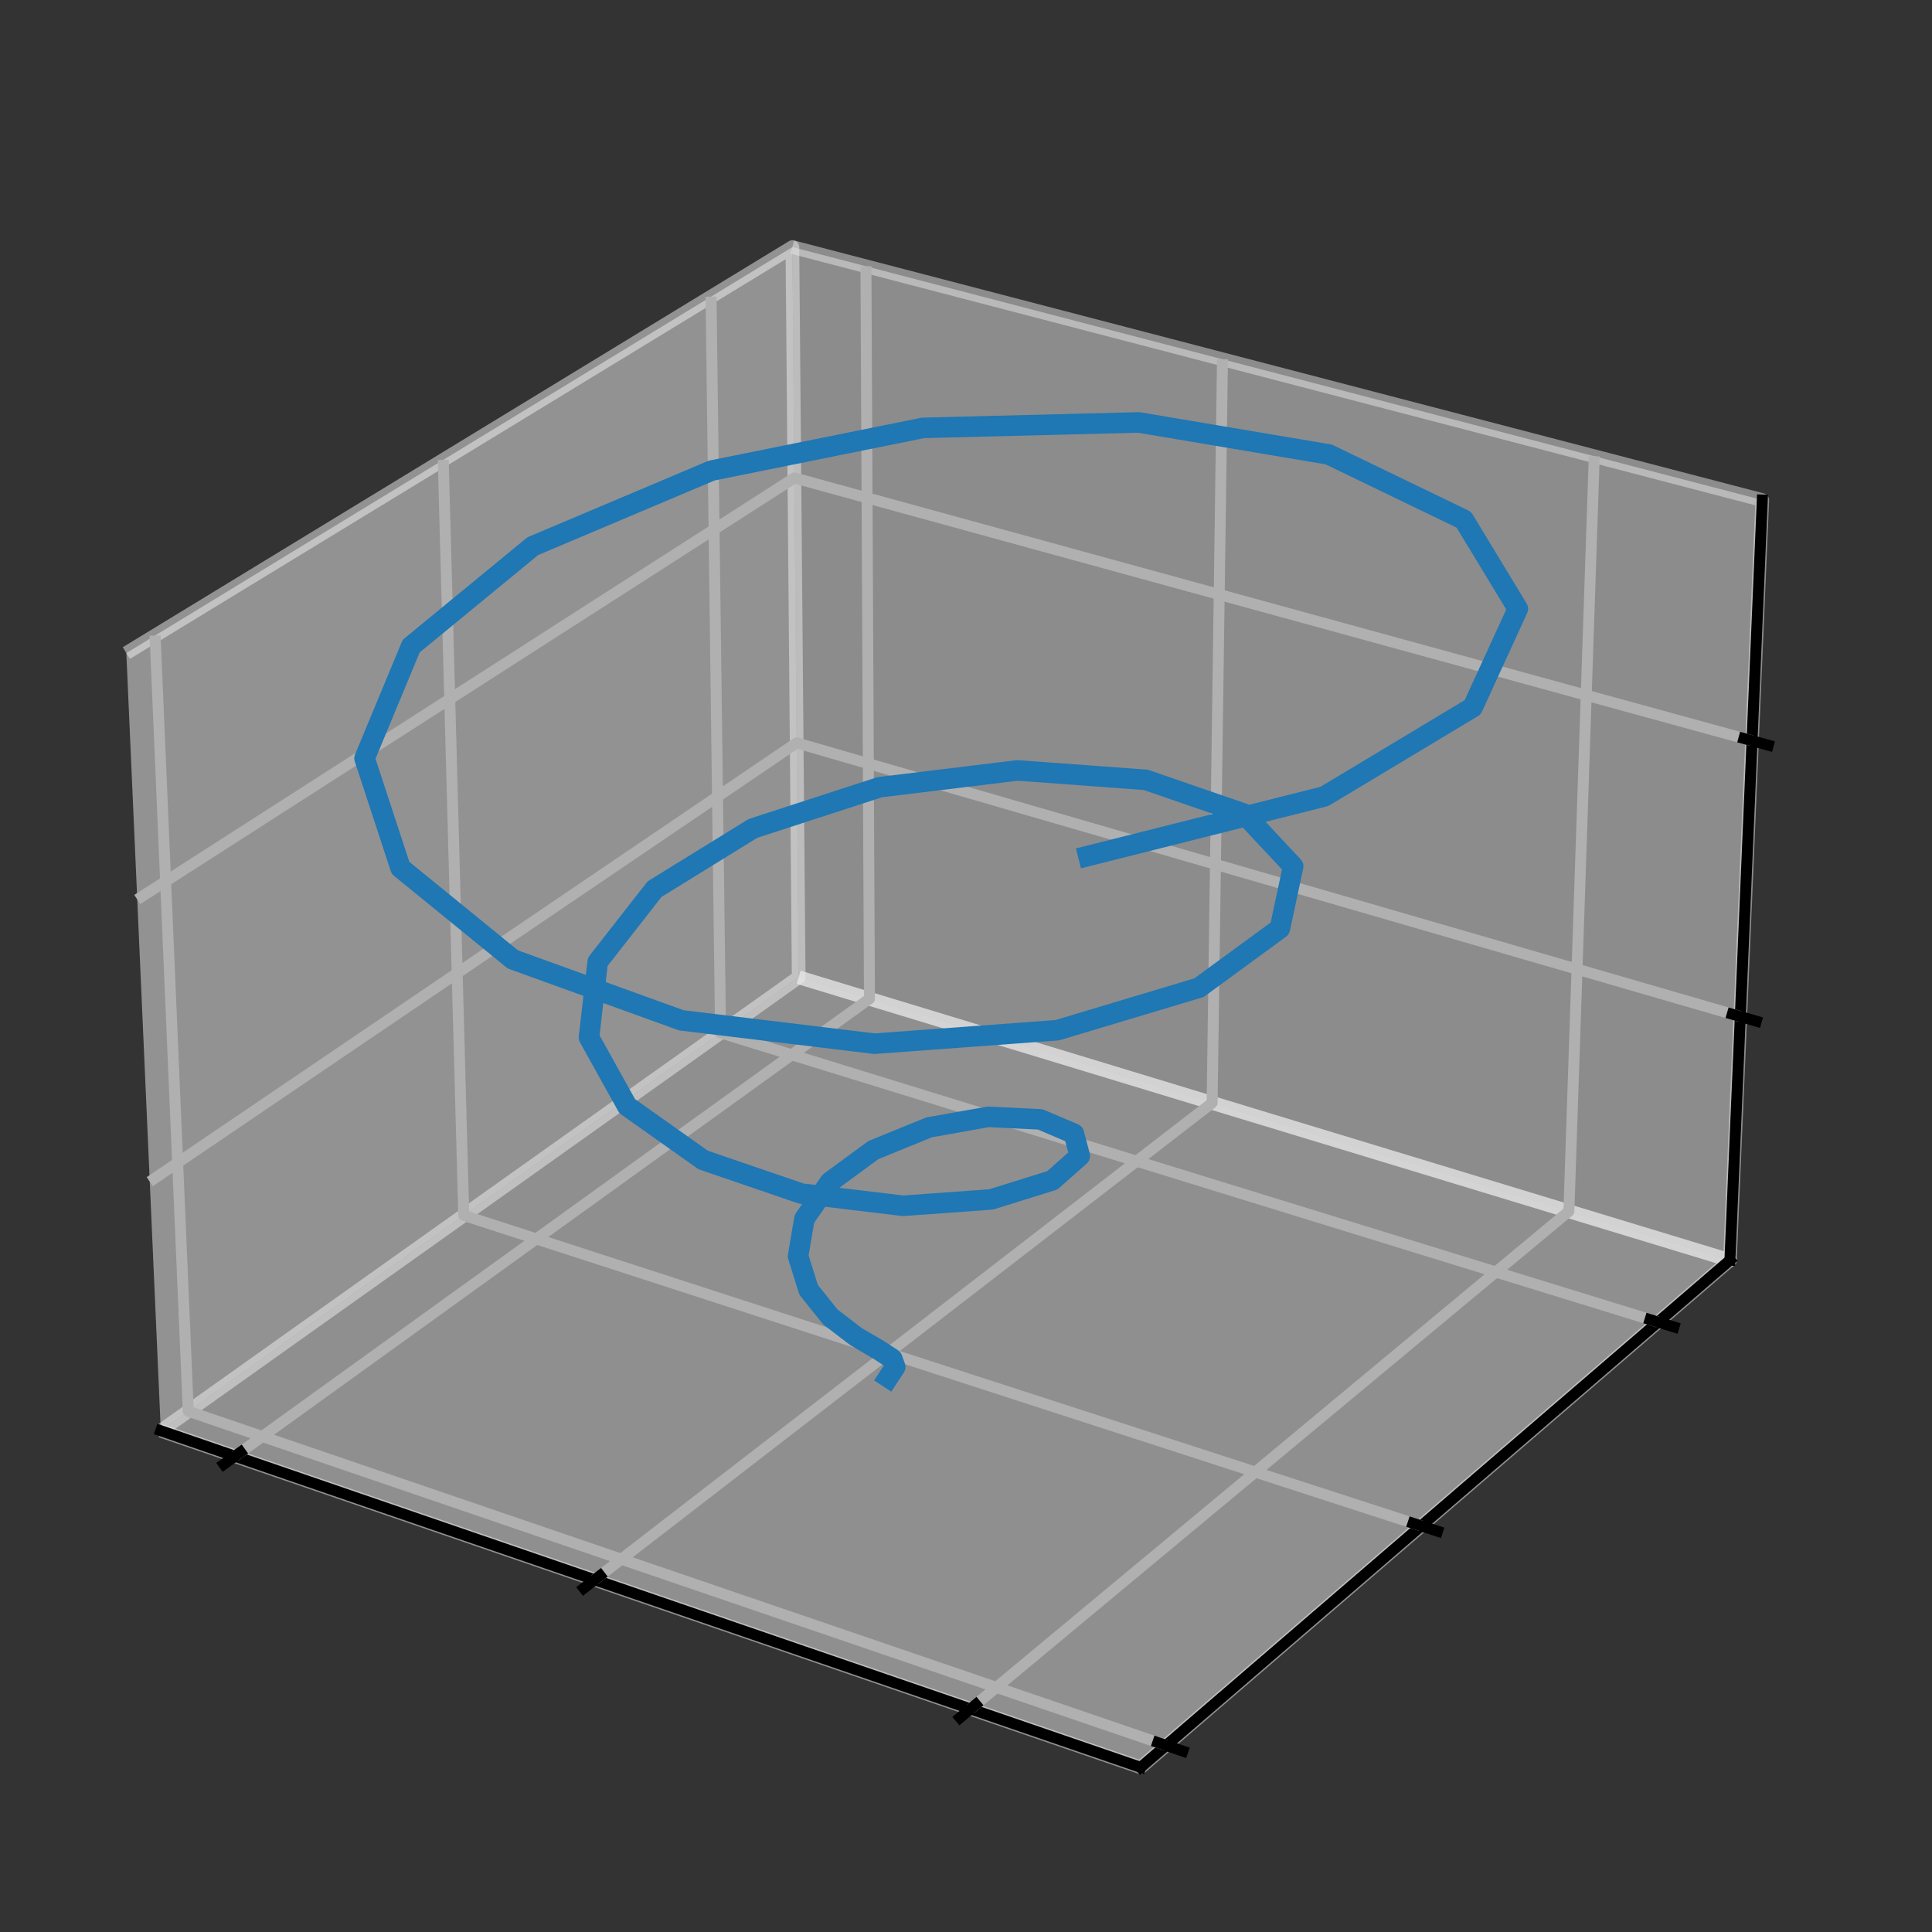 <?xml version="1.0" encoding="utf-8" standalone="no"?>
<!DOCTYPE svg PUBLIC "-//W3C//DTD SVG 1.1//EN"
  "http://www.w3.org/Graphics/SVG/1.1/DTD/svg11.dtd">
<svg xmlns:xlink="http://www.w3.org/1999/xlink" width="141.12pt" height="141.12pt" viewBox="0 0 141.12 141.12" xmlns="http://www.w3.org/2000/svg" version="1.1">
 <rect x="0" y="0" width="141.12" height="141.12" fill="#333333" stroke="none"/>
 <defs>
  <style type="text/css">*{stroke-linejoin: round; stroke-linecap: butt}</style>
 </defs>
 <g id="figure_1">
  <g id="patch_1">
   <path d="M 0 141.12 
L 141.12 141.12 
L 141.12 0 
L 0 0 
L 0 141.12 
z
" style="fill: none"/>
  </g>
  <g id="patch_2">
   <path d="M 2.399 138.227 
L 133.923 138.227 
L 133.923 6.703 
L 2.399 6.703 
L 2.399 138.227 
z
" style="fill: none"/>
  </g>
  <g id="pane3d_1">
   <g id="patch_3">
    <path d="M 11.746 104.506 
L 58.339 71.384 
L 57.879 18.048 
L 9.228 47.701 
" style="fill: #f2f2f2; opacity: 0.5; stroke: #f2f2f2; stroke-linejoin: miter"/>
   </g>
  </g>
  <g id="pane3d_2">
   <g id="patch_4">
    <path d="M 58.339 71.384 
L 126.359 92.05 
L 128.723 36.525 
L 57.879 18.048 
" style="fill: #e6e6e6; opacity: 0.5; stroke: #e6e6e6; stroke-linejoin: miter"/>
   </g>
  </g>
  <g id="pane3d_3">
   <g id="patch_5">
    <path d="M 11.746 104.506 
L 83.318 129.092 
L 126.359 92.05 
L 58.339 71.384 
" style="fill: #ececec; opacity: 0.5; stroke: #ececec; stroke-linejoin: miter"/>
   </g>
  </g>
  <g id="axis3d_1">
   <g id="line2d_1">
    <path d="M 11.746 104.506 
L 83.318 129.092 
" style="fill: none; stroke: #000000; stroke-width: 0.8; stroke-linecap: square"/>
   </g>
   <g id="Line3DCollection_1">
    <path d="M 17.161 106.366 
L 63.508 72.955 
L 63.252 19.449 
" style="fill: none; stroke: #b0b0b0; stroke-width: 0.8"/>
    <path d="M 43.437 115.392 
L 88.538 80.559 
L 89.294 26.241 
" style="fill: none; stroke: #b0b0b0; stroke-width: 0.8"/>
    <path d="M 70.892 124.824 
L 114.597 88.477 
L 116.45 33.324 
" style="fill: none; stroke: #b0b0b0; stroke-width: 0.8"/>
   </g>
   <g id="xtick_1">
    <g id="line2d_2">
     <path d="M 17.565 106.075 
L 16.353 106.949 
" style="fill: none; stroke: #000000; stroke-width: 0.8; stroke-linecap: square"/>
    </g>
   </g>
   <g id="xtick_2">
    <g id="line2d_3">
     <path d="M 43.83 115.089 
L 42.649 116.001 
" style="fill: none; stroke: #000000; stroke-width: 0.8; stroke-linecap: square"/>
    </g>
   </g>
   <g id="xtick_3">
    <g id="line2d_4">
     <path d="M 71.274 124.506 
L 70.127 125.46 
" style="fill: none; stroke: #000000; stroke-width: 0.8; stroke-linecap: square"/>
    </g>
   </g>
  </g>
  <g id="axis3d_2">
   <g id="line2d_5">
    <path d="M 126.359 92.05 
L 83.318 129.092 
" style="fill: none; stroke: #000000; stroke-width: 0.8; stroke-linecap: square"/>
   </g>
   <g id="Line3DCollection_2">
    <path d="M 11.329 46.421 
L 13.752 103.08 
L 85.179 127.49 
" style="fill: none; stroke: #b0b0b0; stroke-width: 0.8"/>
    <path d="M 32.376 33.592 
L 33.874 88.776 
L 103.811 111.455 
" style="fill: none; stroke: #b0b0b0; stroke-width: 0.8"/>
    <path d="M 51.938 21.669 
L 52.632 75.441 
L 121.109 96.568 
" style="fill: none; stroke: #b0b0b0; stroke-width: 0.8"/>
   </g>
   <g id="xtick_4">
    <g id="line2d_6">
     <path d="M 84.574 127.284 
L 86.392 127.905 
" style="fill: none; stroke: #000000; stroke-width: 0.8; stroke-linecap: square"/>
    </g>
   </g>
   <g id="xtick_5">
    <g id="line2d_7">
     <path d="M 103.219 111.264 
L 104.995 111.84 
" style="fill: none; stroke: #000000; stroke-width: 0.8; stroke-linecap: square"/>
    </g>
   </g>
   <g id="xtick_6">
    <g id="line2d_8">
     <path d="M 120.531 96.39 
L 122.267 96.925 
" style="fill: none; stroke: #000000; stroke-width: 0.8; stroke-linecap: square"/>
    </g>
   </g>
  </g>
  <g id="axis3d_3">
   <g id="line2d_9">
    <path d="M 126.359 92.05 
L 128.723 36.525 
" style="fill: none; stroke: #000000; stroke-width: 0.8; stroke-linecap: square"/>
   </g>
   <g id="Line3DCollection_3">
    <path d="M 127.116 74.251 
L 58.191 54.262 
L 10.94 86.313 
" style="fill: none; stroke: #b0b0b0; stroke-width: 0.8"/>
    <path d="M 127.974 54.105 
L 58.024 34.909 
L 10.026 65.703 
" style="fill: none; stroke: #b0b0b0; stroke-width: 0.8"/>
   </g>
   <g id="xtick_7">
    <g id="line2d_10">
     <path d="M 126.535 74.083 
L 128.282 74.589 
" style="fill: none; stroke: #000000; stroke-width: 0.8; stroke-linecap: square"/>
    </g>
   </g>
   <g id="xtick_8">
    <g id="line2d_11">
     <path d="M 127.383 53.943 
L 129.158 54.43 
" style="fill: none; stroke: #000000; stroke-width: 0.8; stroke-linecap: square"/>
    </g>
   </g>
  </g>
  <g id="axes_1">
   <g id="line2d_12">
    <path d="M 64.887 100.613 
L 65.39 99.846 
L 65.174 99.249 
L 64.164 98.59 
L 62.529 97.633 
L 60.656 96.198 
L 59.066 94.216 
L 58.295 91.758 
L 58.755 89.03 
L 60.626 86.333 
L 63.797 84.004 
L 67.864 82.347 
L 72.188 81.577 
L 75.983 81.764 
L 78.441 82.81 
L 78.872 84.439 
L 76.861 86.217 
L 72.399 87.61 
L 65.969 88.075 
L 58.528 87.183 
L 51.358 84.727 
L 45.812 80.798 
L 43.022 75.776 
L 43.658 70.26 
L 47.811 64.947 
L 54.999 60.51 
L 64.266 57.499 
L 74.323 56.274 
L 83.691 56.963 
L 90.858 59.435 
L 94.457 63.281 
L 93.488 67.819 
L 87.579 72.144 
L 77.225 75.251 
L 63.874 76.235 
L 49.765 74.528 
L 37.462 70.08 
L 29.254 63.392 
L 26.629 55.391 
L 30.033 47.196 
L 38.919 39.893 
L 51.983 34.372 
L 67.425 31.253 
L 83.178 30.856 
L 97.059 33.197 
L 106.922 37.961 
L 110.867 44.469 
L 107.57 51.665 
L 96.735 58.175 
L 79.501 62.516 
" clip-path="url(#p3c86da0b34)" style="fill: none; stroke: #1f77b4; stroke-width: 1.5; stroke-linecap: square"/>
   </g>
  </g>
 </g>
 <defs>
  <clipPath id="p3c86da0b34">
   <rect x="2.399" y="6.703" width="131.524" height="131.524"/>
  </clipPath>
 </defs>
</svg>

